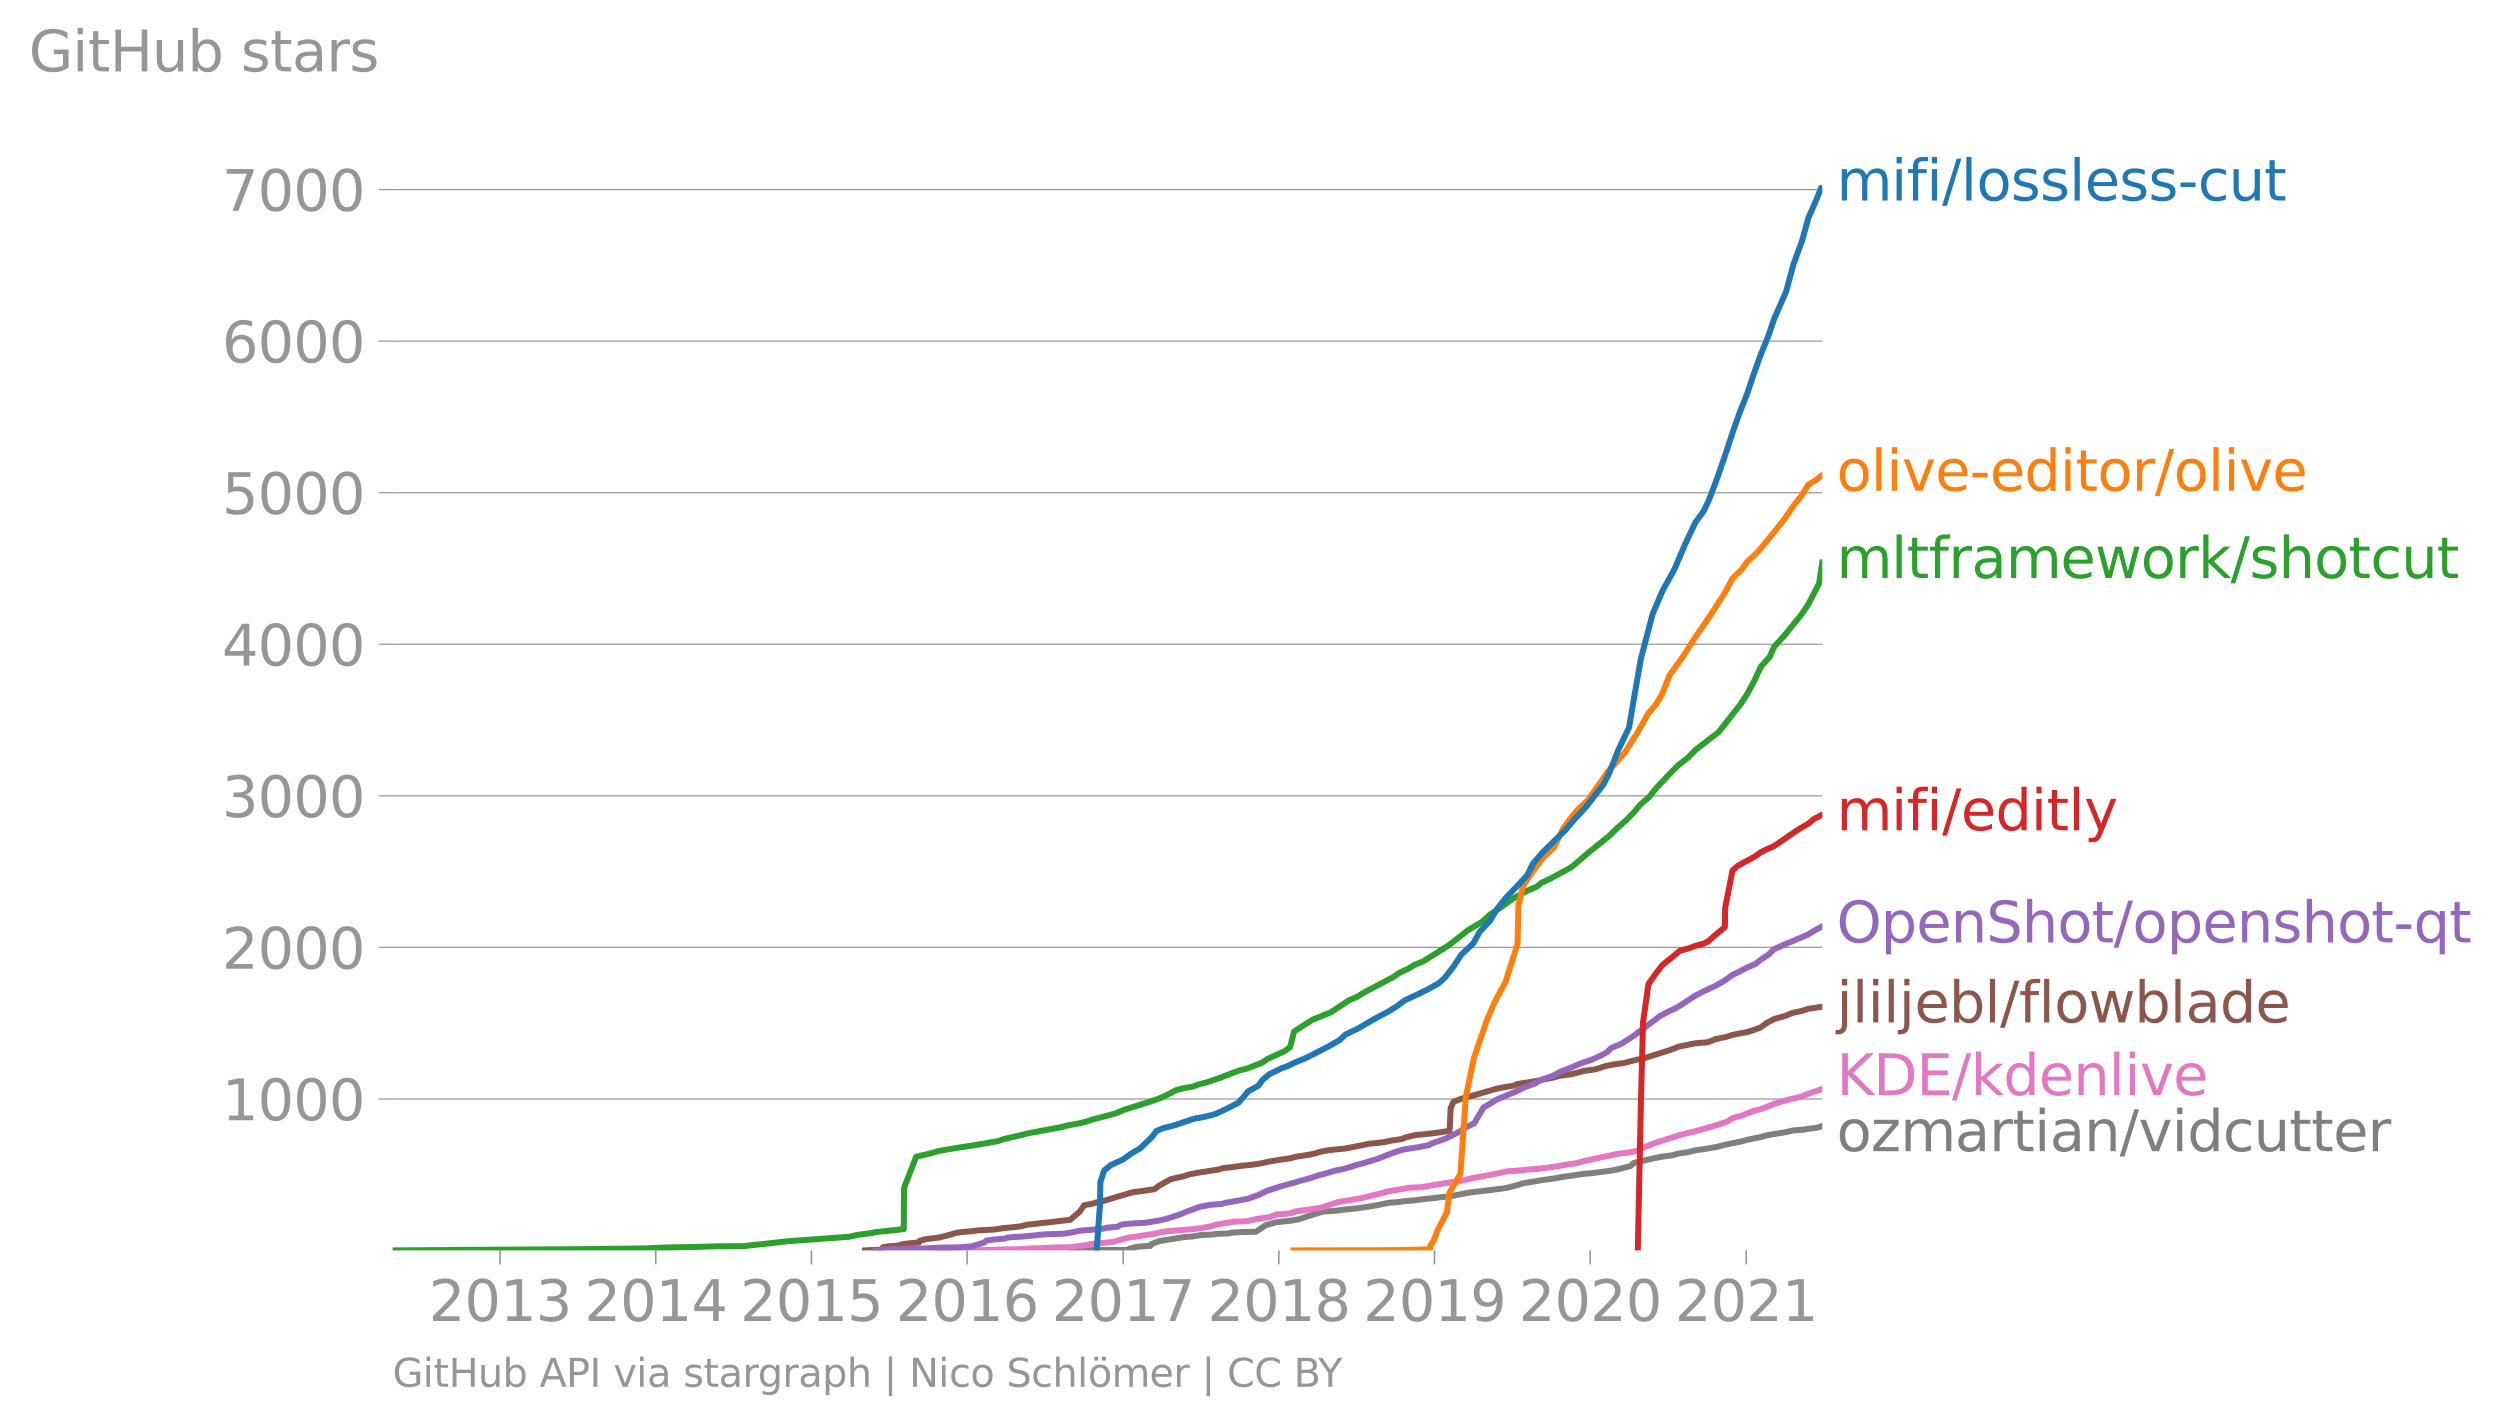 <svg height="474.536" viewBox="0 0 624.479 355.902" width="832.639" xmlns="http://www.w3.org/2000/svg" xmlns:xlink="http://www.w3.org/1999/xlink"><defs><style>*{stroke-linecap:butt;stroke-linejoin:round}</style></defs><g id="figure_1"><path d="M0 355.902h624.48V0H0z" style="fill:none" id="patch_1"/><g id="axes_1"><path d="M98.073 312.337h357.12V46.225H98.073z" style="fill:none" id="patch_2"/><path clip-path="url(#pcce2e0b173)" d="m267.54 312.337 4-.038 1.298-.038 9.06-.038.065-.075.055-.19 1.334-.378 1.057-.19 2.975-.189.166-.416 1.982-.758 2.248-.378 2.7-.417 1.008-.189 2.398-.19 2.317-.378 2.267-.076 1.065-.113.428-.076 2.944-.113.689-.19 2.034-.113.412-.038 1.824-.038 1.875-.038 2.348-1.59 2.564-.757 1.657-.19 1.922-.189 2.365-.416 2.155-.757 2.536-.795 1.612-.379 2.97-.19 1.325-.189 1.62-.189 2.05-.19 2.912-.416 2.21-.378 2.018-.417.764-.189 2.68-.19 1.16-.189 2.683-.227 2.821-.378 2.077-.19 1.356-.189 2.166-.19 1.17-.188 2.1-.417 1.869-.379 1.344-.189 2.037-.19 2.924-.378 3.158-.416 2.952-.757.969-.379 2.658-.416 2.066-.379 3.164-.416 1.97-.379 3.038-.416 2.461-.38 2.33-.188 1.25-.19 2.991-.378 2.16-.417 2.95-.757.833-.795 1.634-.379 1.573-.378 1.632-.379 2.112-.416 2.8-.379 1.38-.416 2.585-.379 1.628-.416 2.822-.417 2.601-.454 1.697-.454 2.14-.455 2.159-.416 1.501-.417 1.503-.34 2.002-.379 1.3-.378 2.03-.379 2.859-.454 1.885-.455 2.704-.189.923-.19 2.365-.302 1.045-.34" style="fill:none;stroke:#7f7f7f;stroke-linecap:square;stroke-width:1.5" id="line2d_1"/><g id="matplotlib.axis_1"><g id="xtick_1"><g id="line2d_2"><defs><path d="M0 0v3.5" id="m00e1056718" style="stroke:#969696;stroke-width:.4"/></defs><use style="fill:#969696;stroke:#969696;stroke-width:.4" x="124.924" xlink:href="#m00e1056718" y="312.337"/></g><g style="fill:#969696" transform="matrix(.14 0 0 -.14 107.109 329.975)" id="text_1"><defs><path d="M1228 531h2203V0H469v531q359 372 979 998 621 627 780 809 303 340 423 576 121 236 121 464 0 372-261 606-261 235-680 235-297 0-627-103-329-103-704-313v638q381 153 712 231 332 78 607 78 725 0 1156-363 431-362 431-968 0-288-108-546-107-257-392-607-78-91-497-524-418-433-1181-1211z" id="DejaVuSans-32" transform="scale(.016)"/><path d="M2034 4250q-487 0-733-480-245-479-245-1442 0-959 245-1439 246-480 733-480 491 0 736 480 246 480 246 1439 0 963-246 1442-245 480-736 480zm0 500q785 0 1199-621 414-620 414-1801 0-1178-414-1799Q2819-91 2034-91q-784 0-1198 620-414 621-414 1799 0 1181 414 1801 414 621 1198 621z" id="DejaVuSans-30" transform="scale(.016)"/><path d="M794 531h1031v3560L703 3866v575l1116 225h631V531h1031V0H794v531z" id="DejaVuSans-31" transform="scale(.016)"/><path d="M2597 2516q453-97 707-404 255-306 255-756 0-690-475-1069Q2609-91 1734-91q-293 0-604 58T488 141v609q262-153 574-231 313-78 654-78 593 0 904 234t311 681q0 413-289 645-289 233-804 233h-544v519h569q465 0 712 186t247 536q0 359-255 551-254 193-729 193-260 0-557-57-297-56-653-174v562q360 100 674 150t592 50q719 0 1137-327 419-326 419-882 0-388-222-655t-631-370z" id="DejaVuSans-33" transform="scale(.016)"/></defs><use xlink:href="#DejaVuSans-32"/><use x="63.623" xlink:href="#DejaVuSans-30"/><use x="127.246" xlink:href="#DejaVuSans-31"/><use x="190.869" xlink:href="#DejaVuSans-33"/></g></g><g id="xtick_2"><use style="fill:#969696;stroke:#969696;stroke-width:.4" x="163.806" xlink:href="#m00e1056718" y="312.337" id="line2d_3"/><g style="fill:#969696" transform="matrix(.14 0 0 -.14 145.99 329.975)" id="text_2"><defs><path d="M2419 4116 825 1625h1594v2491zm-166 550h794V1625h666v-525h-666V0h-628v1100H313v609l1940 2957z" id="DejaVuSans-34" transform="scale(.016)"/></defs><use xlink:href="#DejaVuSans-32"/><use x="63.623" xlink:href="#DejaVuSans-30"/><use x="127.246" xlink:href="#DejaVuSans-31"/><use x="190.869" xlink:href="#DejaVuSans-34"/></g></g><g id="xtick_3"><use style="fill:#969696;stroke:#969696;stroke-width:.4" x="202.688" xlink:href="#m00e1056718" y="312.337" id="line2d_4"/><g style="fill:#969696" transform="matrix(.14 0 0 -.14 184.873 329.975)" id="text_3"><defs><path d="M691 4666h2478v-532H1269V2991q137 47 274 70 138 23 276 23 781 0 1237-428 457-428 457-1159 0-753-469-1171Q2575-91 1722-91q-294 0-599 50Q819 9 494 109v635q281-153 581-228t634-75q541 0 856 284 316 284 316 772 0 487-316 771-315 285-856 285-253 0-505-56-251-56-513-175v2344z" id="DejaVuSans-35" transform="scale(.016)"/></defs><use xlink:href="#DejaVuSans-32"/><use x="63.623" xlink:href="#DejaVuSans-30"/><use x="127.246" xlink:href="#DejaVuSans-31"/><use x="190.869" xlink:href="#DejaVuSans-35"/></g></g><g id="xtick_4"><use style="fill:#969696;stroke:#969696;stroke-width:.4" x="241.57" xlink:href="#m00e1056718" y="312.337" id="line2d_5"/><g style="fill:#969696" transform="matrix(.14 0 0 -.14 223.755 329.975)" id="text_4"><defs><path d="M2113 2584q-425 0-674-291-248-290-248-796 0-503 248-796 249-292 674-292t673 292q248 293 248 796 0 506-248 796-248 291-673 291zm1253 1979v-575q-238 112-480 171-242 60-480 60-625 0-955-422-329-422-376-1275 184 272 462 417 279 145 613 145 703 0 1111-427 408-426 408-1160 0-719-425-1154Q2819-91 2113-91q-810 0-1238 620-428 621-428 1799 0 1106 525 1764t1409 658q238 0 480-47t505-140z" id="DejaVuSans-36" transform="scale(.016)"/></defs><use xlink:href="#DejaVuSans-32"/><use x="63.623" xlink:href="#DejaVuSans-30"/><use x="127.246" xlink:href="#DejaVuSans-31"/><use x="190.869" xlink:href="#DejaVuSans-36"/></g></g><g id="xtick_5"><use style="fill:#969696;stroke:#969696;stroke-width:.4" x="280.559" xlink:href="#m00e1056718" y="312.337" id="line2d_6"/><g style="fill:#969696" transform="matrix(.14 0 0 -.14 262.744 329.975)" id="text_5"><defs><path d="M525 4666h3000v-269L1831 0h-659l1594 4134H525v532z" id="DejaVuSans-37" transform="scale(.016)"/></defs><use xlink:href="#DejaVuSans-32"/><use x="63.623" xlink:href="#DejaVuSans-30"/><use x="127.246" xlink:href="#DejaVuSans-31"/><use x="190.869" xlink:href="#DejaVuSans-37"/></g></g><g id="xtick_6"><use style="fill:#969696;stroke:#969696;stroke-width:.4" x="319.441" xlink:href="#m00e1056718" y="312.337" id="line2d_7"/><g style="fill:#969696" transform="matrix(.14 0 0 -.14 301.626 329.975)" id="text_6"><defs><path d="M2034 2216q-450 0-708-241-257-241-257-662 0-422 257-663 258-241 708-241t709 242q260 243 260 662 0 421-258 662-257 241-711 241zm-631 268q-406 100-633 378-226 279-226 679 0 559 398 884 399 325 1092 325 697 0 1094-325t397-884q0-400-227-679-226-278-629-378 456-106 710-416 255-309 255-755 0-679-414-1042Q2806-91 2034-91q-771 0-1186 362-414 363-414 1042 0 446 256 755 257 310 713 416zm-231 997q0-362 226-565 227-203 636-203 407 0 636 203 230 203 230 565 0 363-230 566-229 203-636 203-409 0-636-203-226-203-226-566z" id="DejaVuSans-38" transform="scale(.016)"/></defs><use xlink:href="#DejaVuSans-32"/><use x="63.623" xlink:href="#DejaVuSans-30"/><use x="127.246" xlink:href="#DejaVuSans-31"/><use x="190.869" xlink:href="#DejaVuSans-38"/></g></g><g id="xtick_7"><use style="fill:#969696;stroke:#969696;stroke-width:.4" x="358.323" xlink:href="#m00e1056718" y="312.337" id="line2d_8"/><g style="fill:#969696" transform="matrix(.14 0 0 -.14 340.508 329.975)" id="text_7"><defs><path d="M703 97v575q238-113 481-172 244-59 479-59 625 0 954 420 330 420 377 1277-181-269-460-413-278-144-615-144-700 0-1108 423-408 424-408 1159 0 718 425 1152 425 435 1131 435 810 0 1236-621 427-620 427-1801 0-1103-524-1761Q2575-91 1691-91q-238 0-482 47Q966 3 703 97zm1256 1978q425 0 673 290 249 291 249 798 0 503-249 795-248 292-673 292t-673-292q-248-292-248-795 0-507 248-798 248-290 673-290z" id="DejaVuSans-39" transform="scale(.016)"/></defs><use xlink:href="#DejaVuSans-32"/><use x="63.623" xlink:href="#DejaVuSans-30"/><use x="127.246" xlink:href="#DejaVuSans-31"/><use x="190.869" xlink:href="#DejaVuSans-39"/></g></g><g id="xtick_8"><use style="fill:#969696;stroke:#969696;stroke-width:.4" x="397.205" xlink:href="#m00e1056718" y="312.337" id="line2d_9"/><g style="fill:#969696" transform="matrix(.14 0 0 -.14 379.39 329.975)" id="text_8"><use xlink:href="#DejaVuSans-32"/><use x="63.623" xlink:href="#DejaVuSans-30"/><use x="127.246" xlink:href="#DejaVuSans-32"/><use x="190.869" xlink:href="#DejaVuSans-30"/></g></g><g id="xtick_9"><use style="fill:#969696;stroke:#969696;stroke-width:.4" x="436.193" xlink:href="#m00e1056718" y="312.337" id="line2d_10"/><g style="fill:#969696" transform="matrix(.14 0 0 -.14 418.378 329.975)" id="text_9"><use xlink:href="#DejaVuSans-32"/><use x="63.623" xlink:href="#DejaVuSans-30"/><use x="127.246" xlink:href="#DejaVuSans-32"/><use x="190.869" xlink:href="#DejaVuSans-31"/></g></g></g><g id="matplotlib.axis_2"><g id="ytick_1"><path clip-path="url(#pcce2e0b173)" d="M98.073 274.516h357.12" style="fill:none;stroke:#969696;stroke-linecap:square;stroke-width:.3" id="line2d_11"/><g id="line2d_12"><defs><path d="M0 0h-3.5" id="m250d2cd964" style="stroke:#969696;stroke-width:.3"/></defs><use style="fill:#969696;stroke:#969696;stroke-width:.3" x="98.073" xlink:href="#m250d2cd964" y="274.516"/></g><g style="fill:#969696" transform="matrix(.14 0 0 -.14 55.443 279.834)" id="text_10"><use xlink:href="#DejaVuSans-31"/><use x="63.623" xlink:href="#DejaVuSans-30"/><use x="127.246" xlink:href="#DejaVuSans-30"/><use x="190.869" xlink:href="#DejaVuSans-30"/></g></g><g id="ytick_2"><path clip-path="url(#pcce2e0b173)" d="M98.073 236.656h357.12" style="fill:none;stroke:#969696;stroke-linecap:square;stroke-width:.3" id="line2d_13"/><use style="fill:#969696;stroke:#969696;stroke-width:.3" x="98.073" xlink:href="#m250d2cd964" y="236.656" id="line2d_14"/><g style="fill:#969696" transform="matrix(.14 0 0 -.14 55.443 241.975)" id="text_11"><use xlink:href="#DejaVuSans-32"/><use x="63.623" xlink:href="#DejaVuSans-30"/><use x="127.246" xlink:href="#DejaVuSans-30"/><use x="190.869" xlink:href="#DejaVuSans-30"/></g></g><g id="ytick_3"><path clip-path="url(#pcce2e0b173)" d="M98.073 198.797h357.12" style="fill:none;stroke:#969696;stroke-linecap:square;stroke-width:.3" id="line2d_15"/><use style="fill:#969696;stroke:#969696;stroke-width:.3" x="98.073" xlink:href="#m250d2cd964" y="198.797" id="line2d_16"/><g style="fill:#969696" transform="matrix(.14 0 0 -.14 55.443 204.116)" id="text_12"><use xlink:href="#DejaVuSans-33"/><use x="63.623" xlink:href="#DejaVuSans-30"/><use x="127.246" xlink:href="#DejaVuSans-30"/><use x="190.869" xlink:href="#DejaVuSans-30"/></g></g><g id="ytick_4"><path clip-path="url(#pcce2e0b173)" d="M98.073 160.938h357.12" style="fill:none;stroke:#969696;stroke-linecap:square;stroke-width:.3" id="line2d_17"/><use style="fill:#969696;stroke:#969696;stroke-width:.3" x="98.073" xlink:href="#m250d2cd964" y="160.938" id="line2d_18"/><g style="fill:#969696" transform="matrix(.14 0 0 -.14 55.443 166.257)" id="text_13"><use xlink:href="#DejaVuSans-34"/><use x="63.623" xlink:href="#DejaVuSans-30"/><use x="127.246" xlink:href="#DejaVuSans-30"/><use x="190.869" xlink:href="#DejaVuSans-30"/></g></g><g id="ytick_5"><path clip-path="url(#pcce2e0b173)" d="M98.073 123.079h357.12" style="fill:none;stroke:#969696;stroke-linecap:square;stroke-width:.3" id="line2d_19"/><use style="fill:#969696;stroke:#969696;stroke-width:.3" x="98.073" xlink:href="#m250d2cd964" y="123.079" id="line2d_20"/><g style="fill:#969696" transform="matrix(.14 0 0 -.14 55.443 128.398)" id="text_14"><use xlink:href="#DejaVuSans-35"/><use x="63.623" xlink:href="#DejaVuSans-30"/><use x="127.246" xlink:href="#DejaVuSans-30"/><use x="190.869" xlink:href="#DejaVuSans-30"/></g></g><g id="ytick_6"><path clip-path="url(#pcce2e0b173)" d="M98.073 85.22h357.12" style="fill:none;stroke:#969696;stroke-linecap:square;stroke-width:.3" id="line2d_21"/><use style="fill:#969696;stroke:#969696;stroke-width:.3" x="98.073" xlink:href="#m250d2cd964" y="85.22" id="line2d_22"/><g style="fill:#969696" transform="matrix(.14 0 0 -.14 55.443 90.539)" id="text_15"><use xlink:href="#DejaVuSans-36"/><use x="63.623" xlink:href="#DejaVuSans-30"/><use x="127.246" xlink:href="#DejaVuSans-30"/><use x="190.869" xlink:href="#DejaVuSans-30"/></g></g><g id="ytick_7"><path clip-path="url(#pcce2e0b173)" d="M98.073 47.36h357.12" style="fill:none;stroke:#969696;stroke-linecap:square;stroke-width:.3" id="line2d_23"/><use style="fill:#969696;stroke:#969696;stroke-width:.3" x="98.073" xlink:href="#m250d2cd964" y="47.361" id="line2d_24"/><g style="fill:#969696" transform="matrix(.14 0 0 -.14 55.443 52.68)" id="text_16"><use xlink:href="#DejaVuSans-37"/><use x="63.623" xlink:href="#DejaVuSans-30"/><use x="127.246" xlink:href="#DejaVuSans-30"/><use x="190.869" xlink:href="#DejaVuSans-30"/></g></g><g style="fill:#969696" transform="matrix(.14 0 0 -.14 7.2 17.838)" id="text_17"><defs><path d="M3809 666v1253H2778v519h1656V434q-365-259-806-392-440-133-940-133-1094 0-1712 639-617 640-617 1780 0 1144 617 1783 618 639 1712 639 456 0 867-113 411-112 758-331v-672q-350 297-744 447t-828 150q-857 0-1287-478-429-478-429-1425 0-944 429-1422 430-478 1287-478 334 0 596 58 263 58 472 180z" id="DejaVuSans-47" transform="scale(.016)"/><path d="M603 3500h575V0H603v3500zm0 1363h575v-729H603v729z" id="DejaVuSans-69" transform="scale(.016)"/><path d="M1172 4494v-994h1184v-447H1172V1153q0-428 117-550t477-122h590V0h-590q-666 0-919 248-253 249-253 905v1900H172v447h422v994h578z" id="DejaVuSans-74" transform="scale(.016)"/><path d="M628 4666h631V2753h2294v1913h631V0h-631v2222H1259V0H628v4666z" id="DejaVuSans-48" transform="scale(.016)"/><path d="M544 1381v2119h575V1403q0-497 193-746 194-248 582-248 465 0 735 297 271 297 271 810v1984h575V0h-575v538q-209-319-486-474-276-155-642-155-603 0-916 375-312 375-312 1097zm1447 2203z" id="DejaVuSans-75" transform="scale(.016)"/><path d="M3116 1747q0 634-261 995t-717 361q-457 0-718-361t-261-995q0-634 261-995t718-361q456 0 717 361t261 995zM1159 2969q182 312 458 463 277 152 661 152 638 0 1036-506 399-506 399-1331T3314 415Q2916-91 2278-91q-384 0-661 152-276 152-458 464V0H581v4863h578V2969z" id="DejaVuSans-62" transform="scale(.016)"/><path d="M2834 3397v-544q-243 125-506 187-262 63-544 63-428 0-642-131t-214-394q0-200 153-314t616-217l197-44q612-131 870-370t258-667q0-488-386-773Q2250-91 1575-91q-281 0-586 55T347 128v594q319-166 628-249 309-82 613-82 406 0 624 139 219 139 219 392 0 234-158 359-157 125-692 241l-200 47q-534 112-772 345-237 233-237 639 0 494 350 762 350 269 994 269 318 0 599-47 282-46 519-140z" id="DejaVuSans-73" transform="scale(.016)"/><path d="M2194 1759q-697 0-966-159t-269-544q0-306 202-486 202-179 548-179 479 0 768 339t289 901v128h-572zm1147 238V0h-575v531q-197-318-491-470T1556-91q-537 0-855 302-317 302-317 808 0 590 395 890 396 300 1180 300h807v57q0 397-261 614t-733 217q-300 0-585-72-284-72-546-216v532q315 122 612 182 297 61 578 61 760 0 1135-394 375-393 375-1193z" id="DejaVuSans-61" transform="scale(.016)"/><path d="M2631 2963q-97 56-211 82-114 27-251 27-488 0-749-317t-261-911V0H581v3500h578v-544q182 319 472 473 291 155 707 155 59 0 131-8 72-7 159-23l3-590z" id="DejaVuSans-72" transform="scale(.016)"/></defs><use xlink:href="#DejaVuSans-47"/><use x="77.49" xlink:href="#DejaVuSans-69"/><use x="105.273" xlink:href="#DejaVuSans-74"/><use x="144.482" xlink:href="#DejaVuSans-48"/><use x="219.678" xlink:href="#DejaVuSans-75"/><use x="283.057" xlink:href="#DejaVuSans-62"/><use x="346.533" xlink:href="#DejaVuSans-20"/><use x="378.32" xlink:href="#DejaVuSans-73"/><use x="430.42" xlink:href="#DejaVuSans-74"/><use x="469.629" xlink:href="#DejaVuSans-61"/><use x="530.908" xlink:href="#DejaVuSans-72"/><use x="572.021" xlink:href="#DejaVuSans-73"/></g></g><path clip-path="url(#pcce2e0b173)" d="m233.945 312.337 7.633-.038 2.292-.038 4.09-.038 2.226-.113 3.671-.038 1.83-.076 1.481-.114 2.916-.113 2.605-.114.43-.038 2.147-.037 2.242-.038.75-.114 1.576-.227 2.299-.227.22-.227 3.02-.265 2.433-.227.877-.228 1.618-.454 1.682-.454 1.868-.227 1.665-.265 2.981-.455 1.835-.454 2.07-.227 2.481-.227 1.598-.114 1.6-.113 1.808-.265 2.672-.455 1.319-.454 3.075-.454 1.051-.228.732-.037 2.783-.076.556-.152 2.024-.454 3.189-.454 1.02-.455.803-.227 2.124-.113 1.196-.152 1.239-.454 1.49-.227 1.729-.227 3.031-.455 1.547-.492 2.694-.908 2.701-.455 2.877-.492 1.976-.454 1.997-.492 1.742-.455 2.02-.492 2.815-.454 1.16-.227.949-.114 2.796-.113 2.437-.455 2.998-.492 1.457-.227 2.012-.227 2.004-.455 1.938-.454 2.655-.492 2.441-.454 2.326-.455.803-.227 1.808-.113 1.468-.114 1.878-.227 1.918-.114 1.55-.151 1.65-.227 1.74-.227 2.586-.455 3.007-.454 1.694-.492 2.17-.455 1.996-.454 2.3-.454 2.344-.492 2.16-.227 1.286-.228 1.435-.454 2.078-.946 2.354-.91 2.94-.946 3.056-.946 1.688-.454 2.06-.492 2.892-.796 2.763-.832 2.392-.795 1.265-.833 2.229-.606 1.448-.606 1.446-.53 1.99-.53 1.746-.644 1.517-.643 1.93-.606 2.381-.643 2.77-.644 1.472-.682 1.782-.567 1.514-.568" style="fill:none;stroke:#e377c2;stroke-linecap:square;stroke-width:1.5" id="line2d_25"/><path clip-path="url(#pcce2e0b173)" d="m216.085 312.337 1.328-.076 2.637-.113.354-.19.16-.416 1.16-.19 2.333-.189 1.753-.416 1.446-.19 2.302-.189.14-.416 1.592-.417 1.594-.19 1.75-.226 3.04-.795 1.206-.379 1.464-.19 2.645-.226 1.213-.19 1.417-.075 2.537-.114 2.858-.416 2.228-.19 1.68-.227 1.825-.416 1.907-.19 1.372-.189 2.006-.19 1.773-.226 1.608-.19 1.89-.189.463-.416 1.913-1.628 1.14-1.628 2.045-.379 1.364-.416 1.95-.417 1.31-.416 2.673-.795 2.665-.795 2.824-.379 2.75-.416 1.08-.833 2.868-1.628 1.6-.379 1.834-.416 1.243-.417 2.1-.416 2.418-.379 2.79-.416 1.214-.379 1.81-.189 1.631-.227 1.378-.19 2.046-.189 2.743-.416 1.863-.417 2.389-.416 2.734-.379 1.64-.416 2.649-.417 2.13-.416 1.056-.379 2.185-.416 1.746-.19 2.466-.227 2.084-.416 1.957-.379 2-.416 2.023-.19 1.538-.189 2.023-.416 2.559-.379.916-.416 1.79-.417 1.026-.189 2.48-.227 2.954-.379 2.688-.416.1-.795.063-1.628.14-3.218.723-1.628 2.102-.795 3.096-.833 2.67-.795 2.747-.795 1.82-.379 2.629-.416.934-.417 2.759-.416 2.23-.379 1.903-.416 2.123-.416 1.442-.417 2.774-.379 1.773-.416 1.515-.416 2.966-.417 2.435-.795 1.805-.379 2.934-.416 3.071-.795 2.04-.416 1.217-.417 2.585-.795 2.602-.833 1.98-.795 2.087-.416 1.962-.417 3.077-.265.905-.265 1.216-.53 2.61-.53 1.655-.53 1.675-.34 1.952-.341 1.79-.568 1.645-.606 1.396-1.06 1.988-1.06 2.718-.757 1.817-.757 2.322-.493 1.603-.53 3.037-.454" style="fill:none;stroke:#8c564b;stroke-linecap:square;stroke-width:1.5" id="line2d_26"/><g style="fill:#1f77b4" transform="matrix(.14 0 0 -.14 458.764 50.088)" id="text_18"><defs><path d="M3328 2828q216 388 516 572t706 184q547 0 844-383 297-382 297-1088V0h-578v2094q0 503-179 746-178 244-543 244-447 0-707-297-259-296-259-809V0h-578v2094q0 506-178 748t-550 242q-441 0-701-298-259-298-259-808V0H581v3500h578v-544q197 322 472 475t653 153q382 0 649-194 267-193 395-562z" id="DejaVuSans-6d" transform="scale(.016)"/><path d="M2375 4863v-479h-550q-309 0-430-125-120-125-120-450v-309h947v-447h-947V0H697v3053H147v447h550v244q0 584 272 851 272 268 862 268h544z" id="DejaVuSans-66" transform="scale(.016)"/><path d="M1625 4666h531L531-594H0l1625 5260z" id="DejaVuSans-2f" transform="scale(.016)"/><path d="M603 4863h575V0H603v4863z" id="DejaVuSans-6c" transform="scale(.016)"/><path d="M1959 3097q-462 0-731-361t-269-989q0-628 267-989 268-361 733-361 460 0 728 362 269 363 269 988 0 622-269 986-268 364-728 364zm0 487q750 0 1178-488 429-487 429-1349 0-859-429-1349Q2709-91 1959-91q-753 0-1180 489-426 490-426 1349 0 862 426 1349 427 488 1180 488z" id="DejaVuSans-6f" transform="scale(.016)"/><path d="M3597 1894v-281H953q38-594 358-905t892-311q331 0 642 81t618 244V178Q3153 47 2828-22t-659-69q-838 0-1327 487-489 488-489 1320 0 859 464 1363 464 505 1252 505 706 0 1117-455 411-454 411-1235zm-575 169q-6 471-264 752-258 282-683 282-481 0-770-272t-333-766l2050 4z" id="DejaVuSans-65" transform="scale(.016)"/><path d="M313 2009h1684v-512H313v512z" id="DejaVuSans-2d" transform="scale(.016)"/><path d="M3122 3366v-538q-244 135-489 202t-495 67q-560 0-870-355-309-354-309-995t309-996q310-354 870-354 250 0 495 67t489 202V134Q2881 22 2623-34q-257-57-548-57-791 0-1257 497-465 497-465 1341 0 856 470 1346 471 491 1290 491 265 0 518-55 253-54 491-163z" id="DejaVuSans-63" transform="scale(.016)"/></defs><use xlink:href="#DejaVuSans-6d"/><use x="97.412" xlink:href="#DejaVuSans-69"/><use x="125.195" xlink:href="#DejaVuSans-66"/><use x="160.4" xlink:href="#DejaVuSans-69"/><use x="188.184" xlink:href="#DejaVuSans-2f"/><use x="221.875" xlink:href="#DejaVuSans-6c"/><use x="249.658" xlink:href="#DejaVuSans-6f"/><use x="310.84" xlink:href="#DejaVuSans-73"/><use x="362.939" xlink:href="#DejaVuSans-73"/><use x="415.039" xlink:href="#DejaVuSans-6c"/><use x="442.822" xlink:href="#DejaVuSans-65"/><use x="504.346" xlink:href="#DejaVuSans-73"/><use x="556.445" xlink:href="#DejaVuSans-73"/><use x="608.545" xlink:href="#DejaVuSans-2d"/><use x="644.629" xlink:href="#DejaVuSans-63"/><use x="699.609" xlink:href="#DejaVuSans-75"/><use x="762.988" xlink:href="#DejaVuSans-74"/></g><g style="fill:#ff7f0e" transform="matrix(.14 0 0 -.14 458.764 122.588)" id="text_19"><defs><path d="M191 3500h609L1894 563l1094 2937h609L2284 0h-781L191 3500z" id="DejaVuSans-76" transform="scale(.016)"/><path d="M2906 2969v1894h575V0h-575v525q-181-312-458-464-276-152-664-152-634 0-1033 506-398 507-398 1332t398 1331q399 506 1033 506 388 0 664-152 277-151 458-463zM947 1747q0-634 261-995t717-361q456 0 718 361 263 361 263 995t-263 995q-262 361-718 361t-717-361q-261-361-261-995z" id="DejaVuSans-64" transform="scale(.016)"/></defs><use xlink:href="#DejaVuSans-6f"/><use x="61.182" xlink:href="#DejaVuSans-6c"/><use x="88.965" xlink:href="#DejaVuSans-69"/><use x="116.748" xlink:href="#DejaVuSans-76"/><use x="175.928" xlink:href="#DejaVuSans-65"/><use x="237.451" xlink:href="#DejaVuSans-2d"/><use x="273.535" xlink:href="#DejaVuSans-65"/><use x="335.059" xlink:href="#DejaVuSans-64"/><use x="398.535" xlink:href="#DejaVuSans-69"/><use x="426.318" xlink:href="#DejaVuSans-74"/><use x="465.527" xlink:href="#DejaVuSans-6f"/><use x="526.709" xlink:href="#DejaVuSans-72"/><use x="567.822" xlink:href="#DejaVuSans-2f"/><use x="601.514" xlink:href="#DejaVuSans-6f"/><use x="662.695" xlink:href="#DejaVuSans-6c"/><use x="690.479" xlink:href="#DejaVuSans-69"/><use x="718.262" xlink:href="#DejaVuSans-76"/><use x="777.441" xlink:href="#DejaVuSans-65"/></g><g style="fill:#2ca02c" transform="matrix(.14 0 0 -.14 458.764 144.395)" id="text_20"><defs><path d="M269 3500h575l719-2731 715 2731h678l719-2731 716 2731h575L4050 0h-678l-753 2869L1863 0h-679L269 3500z" id="DejaVuSans-77" transform="scale(.016)"/><path d="M581 4863h578V1991l1716 1509h734L1753 1863 3688 0h-750L1159 1709V0H581v4863z" id="DejaVuSans-6b" transform="scale(.016)"/><path d="M3513 2113V0h-575v2094q0 497-194 743-194 247-581 247-466 0-735-297-269-296-269-809V0H581v4863h578V2956q207 316 486 472 280 156 646 156 603 0 912-373 310-373 310-1098z" id="DejaVuSans-68" transform="scale(.016)"/></defs><use xlink:href="#DejaVuSans-6d"/><use x="97.412" xlink:href="#DejaVuSans-6c"/><use x="125.195" xlink:href="#DejaVuSans-74"/><use x="164.404" xlink:href="#DejaVuSans-66"/><use x="199.609" xlink:href="#DejaVuSans-72"/><use x="240.723" xlink:href="#DejaVuSans-61"/><use x="302.002" xlink:href="#DejaVuSans-6d"/><use x="399.414" xlink:href="#DejaVuSans-65"/><use x="460.938" xlink:href="#DejaVuSans-77"/><use x="542.725" xlink:href="#DejaVuSans-6f"/><use x="603.906" xlink:href="#DejaVuSans-72"/><use x="645.02" xlink:href="#DejaVuSans-6b"/><use x="702.93" xlink:href="#DejaVuSans-2f"/><use x="736.621" xlink:href="#DejaVuSans-73"/><use x="788.721" xlink:href="#DejaVuSans-68"/><use x="852.1" xlink:href="#DejaVuSans-6f"/><use x="913.281" xlink:href="#DejaVuSans-74"/><use x="952.49" xlink:href="#DejaVuSans-63"/><use x="1007.471" xlink:href="#DejaVuSans-75"/><use x="1070.85" xlink:href="#DejaVuSans-74"/></g><g style="fill:#d62728" transform="matrix(.14 0 0 -.14 458.764 207.393)" id="text_21"><defs><path d="M2059-325q-243-625-475-815-231-191-618-191H506v481h338q237 0 368 113 132 112 291 531l103 262L191 3500h609L1894 763l1094 2737h609L2059-325z" id="DejaVuSans-79" transform="scale(.016)"/></defs><use xlink:href="#DejaVuSans-6d"/><use x="97.412" xlink:href="#DejaVuSans-69"/><use x="125.195" xlink:href="#DejaVuSans-66"/><use x="160.4" xlink:href="#DejaVuSans-69"/><use x="188.184" xlink:href="#DejaVuSans-2f"/><use x="221.875" xlink:href="#DejaVuSans-65"/><use x="283.398" xlink:href="#DejaVuSans-64"/><use x="346.875" xlink:href="#DejaVuSans-69"/><use x="374.658" xlink:href="#DejaVuSans-74"/><use x="413.867" xlink:href="#DejaVuSans-6c"/><use x="441.65" xlink:href="#DejaVuSans-79"/></g><g style="fill:#9467bd" transform="matrix(.14 0 0 -.14 458.764 235.408)" id="text_22"><defs><path d="M2522 4238q-688 0-1093-513-404-512-404-1397 0-881 404-1394 405-512 1093-512 687 0 1089 512 402 513 402 1394 0 885-402 1397-402 513-1089 513zm0 512q981 0 1568-658 588-658 588-1764 0-1103-588-1761Q3503-91 2522-91q-984 0-1574 656-589 657-589 1763t589 1764q590 658 1574 658z" id="DejaVuSans-4f" transform="scale(.016)"/><path d="M1159 525v-1856H581v4831h578v-531q182 312 458 463 277 152 661 152 638 0 1036-506 399-506 399-1331T3314 415Q2916-91 2278-91q-384 0-661 152-276 152-458 464zm1957 1222q0 634-261 995t-717 361q-457 0-718-361t-261-995q0-634 261-995t718-361q456 0 717 361t261 995z" id="DejaVuSans-70" transform="scale(.016)"/><path d="M3513 2113V0h-575v2094q0 497-194 743-194 247-581 247-466 0-735-297-269-296-269-809V0H581v3500h578v-544q207 316 486 472 280 156 646 156 603 0 912-373 310-373 310-1098z" id="DejaVuSans-6e" transform="scale(.016)"/><path d="M3425 4513v-616q-359 172-678 256-319 85-616 85-515 0-795-200t-280-569q0-310 186-468 186-157 705-254l381-78q706-135 1042-474t336-907q0-679-455-1029Q2797-91 1919-91q-331 0-705 75-373 75-773 222v650q384-215 753-325 369-109 725-109 540 0 834 212 294 213 294 607 0 343-211 537t-692 291l-385 75q-706 140-1022 440-315 300-315 835 0 619 436 975t1201 356q329 0 669-60 341-59 697-177z" id="DejaVuSans-53" transform="scale(.016)"/><path d="M947 1747q0-634 261-995t717-361q456 0 718 361 263 361 263 995t-263 995q-262 361-718 361t-717-361q-261-361-261-995zM2906 525q-181-312-458-464-276-152-664-152-634 0-1033 506-398 507-398 1332t398 1331q399 506 1033 506 388 0 664-152 277-151 458-463v531h575v-4831h-575V525z" id="DejaVuSans-71" transform="scale(.016)"/></defs><use xlink:href="#DejaVuSans-4f"/><use x="78.711" xlink:href="#DejaVuSans-70"/><use x="142.188" xlink:href="#DejaVuSans-65"/><use x="203.711" xlink:href="#DejaVuSans-6e"/><use x="267.09" xlink:href="#DejaVuSans-53"/><use x="330.566" xlink:href="#DejaVuSans-68"/><use x="393.945" xlink:href="#DejaVuSans-6f"/><use x="455.127" xlink:href="#DejaVuSans-74"/><use x="494.336" xlink:href="#DejaVuSans-2f"/><use x="528.027" xlink:href="#DejaVuSans-6f"/><use x="589.209" xlink:href="#DejaVuSans-70"/><use x="652.686" xlink:href="#DejaVuSans-65"/><use x="714.209" xlink:href="#DejaVuSans-6e"/><use x="777.588" xlink:href="#DejaVuSans-73"/><use x="829.688" xlink:href="#DejaVuSans-68"/><use x="893.066" xlink:href="#DejaVuSans-6f"/><use x="954.248" xlink:href="#DejaVuSans-74"/><use x="993.457" xlink:href="#DejaVuSans-2d"/><use x="1029.541" xlink:href="#DejaVuSans-71"/><use x="1093.018" xlink:href="#DejaVuSans-74"/></g><g style="fill:#8c564b" transform="matrix(.14 0 0 -.14 458.764 255.398)" id="text_23"><defs><path d="M603 3500h575V-63q0-668-255-968-254-300-820-300h-219v487H38q328 0 446 152Q603-541 603-63v3563zm0 1363h575v-729H603v729z" id="DejaVuSans-6a" transform="scale(.016)"/></defs><use xlink:href="#DejaVuSans-6a"/><use x="27.783" xlink:href="#DejaVuSans-6c"/><use x="55.566" xlink:href="#DejaVuSans-69"/><use x="83.35" xlink:href="#DejaVuSans-6c"/><use x="111.133" xlink:href="#DejaVuSans-6a"/><use x="138.916" xlink:href="#DejaVuSans-65"/><use x="200.439" xlink:href="#DejaVuSans-62"/><use x="263.916" xlink:href="#DejaVuSans-6c"/><use x="291.699" xlink:href="#DejaVuSans-2f"/><use x="325.391" xlink:href="#DejaVuSans-66"/><use x="360.596" xlink:href="#DejaVuSans-6c"/><use x="388.379" xlink:href="#DejaVuSans-6f"/><use x="449.561" xlink:href="#DejaVuSans-77"/><use x="531.348" xlink:href="#DejaVuSans-62"/><use x="594.824" xlink:href="#DejaVuSans-6c"/><use x="622.607" xlink:href="#DejaVuSans-61"/><use x="683.887" xlink:href="#DejaVuSans-64"/><use x="747.363" xlink:href="#DejaVuSans-65"/></g><g style="fill:#e377c2" transform="matrix(.14 0 0 -.14 458.764 273.556)" id="text_24"><defs><path d="M628 4666h631V2694l2094 1972h813L1850 2491 4331 0h-831L1259 2247V0H628v4666z" id="DejaVuSans-4b" transform="scale(.016)"/><path d="M1259 4147V519h763q966 0 1414 437 448 438 448 1382 0 937-448 1373t-1414 436h-763zm-631 519h1297q1356 0 1990-564 635-564 635-1764 0-1207-638-1773Q3275 0 1925 0H628v4666z" id="DejaVuSans-44" transform="scale(.016)"/><path d="M628 4666h2950v-532H1259V2753h2222v-531H1259V531h2375V0H628v4666z" id="DejaVuSans-45" transform="scale(.016)"/></defs><use xlink:href="#DejaVuSans-4b"/><use x="65.576" xlink:href="#DejaVuSans-44"/><use x="142.578" xlink:href="#DejaVuSans-45"/><use x="205.762" xlink:href="#DejaVuSans-2f"/><use x="239.453" xlink:href="#DejaVuSans-6b"/><use x="297.363" xlink:href="#DejaVuSans-64"/><use x="360.84" xlink:href="#DejaVuSans-65"/><use x="422.363" xlink:href="#DejaVuSans-6e"/><use x="485.742" xlink:href="#DejaVuSans-6c"/><use x="513.525" xlink:href="#DejaVuSans-69"/><use x="541.309" xlink:href="#DejaVuSans-76"/><use x="600.488" xlink:href="#DejaVuSans-65"/></g><g style="fill:#7f7f7f" transform="matrix(.14 0 0 -.14 458.764 287.556)" id="text_25"><defs><path d="M353 3500h2731v-525L922 459h2162V0H275v525l2163 2516H353v459z" id="DejaVuSans-7a" transform="scale(.016)"/></defs><use xlink:href="#DejaVuSans-6f"/><use x="61.182" xlink:href="#DejaVuSans-7a"/><use x="113.672" xlink:href="#DejaVuSans-6d"/><use x="211.084" xlink:href="#DejaVuSans-61"/><use x="272.363" xlink:href="#DejaVuSans-72"/><use x="313.477" xlink:href="#DejaVuSans-74"/><use x="352.686" xlink:href="#DejaVuSans-69"/><use x="380.469" xlink:href="#DejaVuSans-61"/><use x="441.748" xlink:href="#DejaVuSans-6e"/><use x="505.127" xlink:href="#DejaVuSans-2f"/><use x="538.818" xlink:href="#DejaVuSans-76"/><use x="597.998" xlink:href="#DejaVuSans-69"/><use x="625.781" xlink:href="#DejaVuSans-64"/><use x="689.258" xlink:href="#DejaVuSans-63"/><use x="744.238" xlink:href="#DejaVuSans-75"/><use x="807.617" xlink:href="#DejaVuSans-74"/><use x="846.826" xlink:href="#DejaVuSans-74"/><use x="886.035" xlink:href="#DejaVuSans-65"/><use x="947.559" xlink:href="#DejaVuSans-72"/></g><g style="fill:#969696" transform="matrix(.097 0 0 -.097 98.073 346.411)" id="text_26"><defs><path d="m2188 4044-857-2322h1716l-859 2322zm-357 622h716L4325 0h-656l-425 1197H1141L716 0H50l1781 4666z" id="DejaVuSans-41" transform="scale(.016)"/><path d="M1259 4147V2394h794q441 0 681 228 241 228 241 650 0 419-241 647-240 228-681 228h-794zm-631 519h1425q785 0 1186-355 402-355 402-1039 0-691-402-1044-401-353-1186-353h-794V0H628v4666z" id="DejaVuSans-50" transform="scale(.016)"/><path d="M628 4666h631V0H628v4666z" id="DejaVuSans-49" transform="scale(.016)"/><path d="M2906 1791q0 625-258 968-257 344-723 344-462 0-720-344-258-343-258-968 0-622 258-966t720-344q466 0 723 344 258 344 258 966zm575-1357q0-893-397-1329-396-436-1215-436-303 0-572 45t-522 139v559q253-137 500-202 247-66 503-66 566 0 847 295t281 892v285q-178-310-456-463T1784 0Q1141 0 747 490 353 981 353 1791q0 812 394 1302 394 491 1037 491 388 0 666-153t456-462v531h575V434z" id="DejaVuSans-67" transform="scale(.016)"/><path d="M1344 4891v-6400H813v6400h531z" id="DejaVuSans-7c" transform="scale(.016)"/><path d="M628 4666h850L3547 763v3903h612V0h-850L1241 3903V0H628v4666z" id="DejaVuSans-4e" transform="scale(.016)"/><path d="M1959 3097q-462 0-731-361t-269-989q0-628 267-989 268-361 733-361 460 0 728 362 269 363 269 988 0 622-269 986-268 364-728 364zm0 487q750 0 1178-488 429-487 429-1349 0-859-429-1349Q2709-91 1959-91q-753 0-1180 489-426 490-426 1349 0 862 426 1349 427 488 1180 488zm295 1266h634v-631h-634v631zm-1222 0h634v-631h-634v631z" id="DejaVuSans-f6" transform="scale(.016)"/><path d="M4122 4306v-665q-319 297-680 443-361 147-767 147-800 0-1225-489t-425-1414q0-922 425-1411t1225-489q406 0 767 147t680 444V359q-331-225-702-338-370-112-782-112-1060 0-1670 648-609 649-609 1771 0 1125 609 1773 610 649 1670 649 418 0 788-111 371-111 696-333z" id="DejaVuSans-43" transform="scale(.016)"/><path d="M1259 2228V519h1013q509 0 754 211 246 211 246 645 0 438-246 645-245 208-754 208H1259zm0 1919V2741h935q462 0 688 173 227 174 227 530 0 353-227 528-226 175-688 175h-935zm-631 519h1613q722 0 1112-300 391-300 391-853 0-429-200-682t-588-315q466-100 724-418 258-317 258-792 0-625-425-966Q3088 0 2303 0H628v4666z" id="DejaVuSans-42" transform="scale(.016)"/><path d="M-13 4666h679l1293-1919 1285 1919h678L2272 2222V0h-634v2222L-13 4666z" id="DejaVuSans-59" transform="scale(.016)"/></defs><use xlink:href="#DejaVuSans-47"/><use x="77.49" xlink:href="#DejaVuSans-69"/><use x="105.273" xlink:href="#DejaVuSans-74"/><use x="144.482" xlink:href="#DejaVuSans-48"/><use x="219.678" xlink:href="#DejaVuSans-75"/><use x="283.057" xlink:href="#DejaVuSans-62"/><use x="346.533" xlink:href="#DejaVuSans-20"/><use x="378.32" xlink:href="#DejaVuSans-41"/><use x="446.729" xlink:href="#DejaVuSans-50"/><use x="507.031" xlink:href="#DejaVuSans-49"/><use x="536.523" xlink:href="#DejaVuSans-20"/><use x="568.311" xlink:href="#DejaVuSans-76"/><use x="627.49" xlink:href="#DejaVuSans-69"/><use x="655.273" xlink:href="#DejaVuSans-61"/><use x="716.553" xlink:href="#DejaVuSans-20"/><use x="748.34" xlink:href="#DejaVuSans-73"/><use x="800.439" xlink:href="#DejaVuSans-74"/><use x="839.648" xlink:href="#DejaVuSans-61"/><use x="900.928" xlink:href="#DejaVuSans-72"/><use x="940.291" xlink:href="#DejaVuSans-67"/><use x="1003.768" xlink:href="#DejaVuSans-72"/><use x="1044.881" xlink:href="#DejaVuSans-61"/><use x="1106.16" xlink:href="#DejaVuSans-70"/><use x="1169.637" xlink:href="#DejaVuSans-68"/><use x="1233.016" xlink:href="#DejaVuSans-20"/><use x="1264.803" xlink:href="#DejaVuSans-7c"/><use x="1298.494" xlink:href="#DejaVuSans-20"/><use x="1330.281" xlink:href="#DejaVuSans-4e"/><use x="1405.086" xlink:href="#DejaVuSans-69"/><use x="1432.869" xlink:href="#DejaVuSans-63"/><use x="1487.85" xlink:href="#DejaVuSans-6f"/><use x="1549.031" xlink:href="#DejaVuSans-20"/><use x="1580.818" xlink:href="#DejaVuSans-53"/><use x="1644.295" xlink:href="#DejaVuSans-63"/><use x="1699.275" xlink:href="#DejaVuSans-68"/><use x="1762.654" xlink:href="#DejaVuSans-6c"/><use x="1790.438" xlink:href="#DejaVuSans-f6"/><use x="1851.619" xlink:href="#DejaVuSans-6d"/><use x="1949.031" xlink:href="#DejaVuSans-65"/><use x="2010.555" xlink:href="#DejaVuSans-72"/><use x="2051.668" xlink:href="#DejaVuSans-20"/><use x="2083.455" xlink:href="#DejaVuSans-7c"/><use x="2117.146" xlink:href="#DejaVuSans-20"/><use x="2148.934" xlink:href="#DejaVuSans-43"/><use x="2218.758" xlink:href="#DejaVuSans-43"/><use x="2288.582" xlink:href="#DejaVuSans-20"/><use x="2320.369" xlink:href="#DejaVuSans-42"/><use x="2383.473" xlink:href="#DejaVuSans-59"/></g><path clip-path="url(#pcce2e0b173)" d="m218.813 312.337 2.487-.227 2.552-.114 2.165-.076.34-.038 4.756-.037 1.963-.114.262-.038.651-.038 2.721-.038 2.465-.037 1.315-.076 2.192-.152 3.193-.984.537-.492 1.616-.227 3.014-.265.589-.227.942-.114 2.808-.151 2.344-.228 2.418-.265 1.8-.113 1.595-.038 2.083-.076 1.861-.265 2.268-.492 3.037-.227 2.685-.265.956-.227 2.743-.265.811-.492 1.446-.228 1.792-.113 2.823-.152 3.106-.492 2.338-.53 3.03-.984 2.444-.984 2.72-.985 2.5-.492 3.08-.265.824-.265 2.9-.492 2.654-.492 2.786-.985 1.956-.984 3.118-1.022 1.731-.492 1.814-.493 1.666-.492 1.833-.492 3.056-.984 1.973-.492 1.576-.53 2.328-.493 1.888-.492 1.401-.492 1.868-.492 1.597-.492 1.674-.492 2.61-1.023 2.645-.984 1.87-.492 1.581-.227 1.68-.265 2.546-.492.9-.493 3.024-1.022 2.06-.984 1.943-.984 1.459-.985 2.042-1.022 2.29-3.937 1.726-.985 1.552-.984 2.37-.984 2.434-1.023 1.98-.984 2.67-.984 1.708-.985 2.992-1.022 1.789-.984 2.532-.984 2.212-.985 3.053-1.022 2.16-.984 1.804-.985.961-.984 2.473-1.022 3.078-1.969 2.642-2.006 2.638-1.97 1.3-.983 1.905-1.023 2.087-.984 1.63-.984 3.018-2.007 2.515-1.325 2.9-1.325 2.24-1.325 1.893-1.363 1.867-.87 1.598-.872 2.337-1.022 1.237-1.022 1.945-1.287 1.314-1.287 2.321-1.06 2.555-1.06 1.855-.795 1.827-.796 1.487-.908 1.763-.947" style="fill:none;stroke:#9467bd;stroke-linecap:square;stroke-width:1.5" id="line2d_27"/><path clip-path="url(#pcce2e0b173)" d="m409.108 312.337.804-38.01.512-19.006 1.346-9.503 1.67-2.385 1.812-2.385 2.972-2.385 1.388-1.174 2.26-.605 1.554-.606 2.14-.568 1.174-.606 1.288-1.174 2.834-2.347.058-4.732 1.856-9.427 1.336-1.174 2.23-1.211 1.97-1.06 1.462-1.06 1.484-.758 1.838-.795 2.42-1.628 2.31-1.627 1.802-1.174 2.079-1.174 1.259-1.098 2.174-1.135" style="fill:none;stroke:#d62728;stroke-linecap:square;stroke-width:1.5" id="line2d_28"/><path clip-path="url(#pcce2e0b173)" d="m98.073 312.337 46.31-.303 16.725-.19 2.715-.113 2.358-.114 7.731-.151 5.589-.151 6.759-.038.31-.114 4.762-.492 5.299-.606 15.512-1.136 2.2-.492 3.52-.454.819-.227 4.954-.492 2.122-.265.065-10.26 3.025-7.8 4.049-.946 1.585-.492 4.24-.72 4.936-.756 5.647-.985 1.367-.492 4.255-.984 2-.492 7.899-1.477 2.012-.492 2.558-.454 1.97-.492 1.417-.493 5.692-1.476 2.343-.984 6.18-1.931 2.815-.985 2.092-.984 1.749-.946 1.816-.493 2.649-.492 1.224-.492 1.972-.492 2.955-.984 5.114-1.97 2.014-.491 3.816-1.477 1.388-.946 4.319-1.969 1.34-.984.986-3.9 4.54-2.915 4.773-1.969 4.468-2.953 2.179-.946 1.53-.984 7.407-3.9 1.377-.984 2.154-.985 1.515-.946 2.362-.984 6.269-3.938 4.99-3.9 3.362-1.968 2.1-1.93 2.99-1.97 2.635-1.93 3.576-1.969 2.316-.984 1.234-.985 2.098-.984 5.378-2.915 4.573-3.9 4.854-3.9 2.02-1.968 2.234-1.968 1.95-1.97 1.582-1.93 2.27-1.969 1.527-1.93 3.668-3.9 1.926-1.969 2.55-1.968 1.89-1.969 5.729-4.392 5.459-6.928 1.683-2.574 1.846-3.445 1.606-3.446 2.192-2.46 1.115-2.5 2.513-2.763 4.305-5.3 1.71-2.537 2.687-5.186.803-5.225h0" style="fill:none;stroke:#2ca02c;stroke-linecap:square;stroke-width:1.5" id="line2d_29"/><path clip-path="url(#pcce2e0b173)" d="m323.078 312.337 20.44-.038 5.108-.038 2.695-.038 1.922-.038 1.549-.037 2.317-.076.119-.303.072-.606.806-1.211.869-2.385 2.47-4.809.577-4.77 2.785-4.808 1.324-19.157 2.009-9.578 1.594-4.77 1.663-4.808 2.044-4.77 2.633-4.809 2.995-9.578.226-9.578 1.144-4.77 1.515-2.386 1.758-2.423 1.806-2.385 2.615-2.385 2.323-4.808 1.698-2.385 1.987-2.385 2.55-2.386 1.708-2.423 1.652-2.385 1.647-2.385 2.231-2.385 2.043-2.423 3.044-4.77 2.673-4.808 2.008-2.385 1.445-2.386 1.894-4.808 1.722-2.385 1.71-2.385 3.055-4.808 2.543-3.635 2.408-3.672 2.346-3.672 1.98-3.673 2.16-2.044 1.485-2.082 1.851-1.666 1.574-1.704 1.677-2.044 1.643-2.044 2.571-3.218 2.186-3.219 2.09-2.65 1.67-2.688 1.903-1.173 1.502-1.174" style="fill:none;stroke:#ff7f0e;stroke-linecap:square;stroke-width:1.5" id="line2d_30"/><path clip-path="url(#pcce2e0b173)" d="m273.934 312.337.827-11.358.106-5.679.901-2.84 1.644-1.4 3.108-1.439 1.963-1.4 2.39-1.44 2.948-2.839 1-1.4 1.666-.72 2.833-.719 2.073-.681 2.085-.72 1.171-.34 2.238-.38 2.744-.718 2.984-1.401 2.769-1.439 2.435-2.84 2.547-1.4 1.003-1.439 1.693-1.4 2.922-1.44 1.863-.68 1.363-.72 1.808-.72 1.601-.719 2.757-1.4 2.786-1.44 2.425-1.4 1.554-1.438 2.954-1.401 2.476-1.439 2.417-1.4 2.773-1.44 2.234-1.4 1.898-1.439 3.062-1.4 2.892-1.44 2.523-1.4 1.58-1.439 2.177-2.84 1.856-2.839 3.005-2.839 1.588-2.84 2.63-2.839 1.665-2.84 2.257-2.839 2.726-2.84 2.645-2.839 1.38-2.839 2.431-2.84 2.886-2.839 2.912-2.84 2.397-2.839 2.637-2.84 2.222-2.839 2.211-2.84 1.414-2.839 2.225-5.678 2.718-5.68.945-5.678 1.979-11.358 2.973-11.358 2.43-5.679 3.118-5.678 2.397-5.68 2.694-5.716 2.03-2.802 1.375-2.839 2.13-5.641 1.951-5.641 1.854-5.641 1.702-4.808 1.924-4.846 1.646-4.922 1.79-4.96 1.802-4.429 1.521-4.43 2.972-6.776 1.823-6.815 2.12-5.754 1.602-5.793 1.81-4.127 1.673-4.126" style="fill:none;stroke:#1f77b4;stroke-linecap:square;stroke-width:1.5" id="line2d_31"/></g></g><defs><clipPath id="pcce2e0b173"><path d="M98.073 46.225h357.12v266.112H98.073z"/></clipPath></defs></svg>